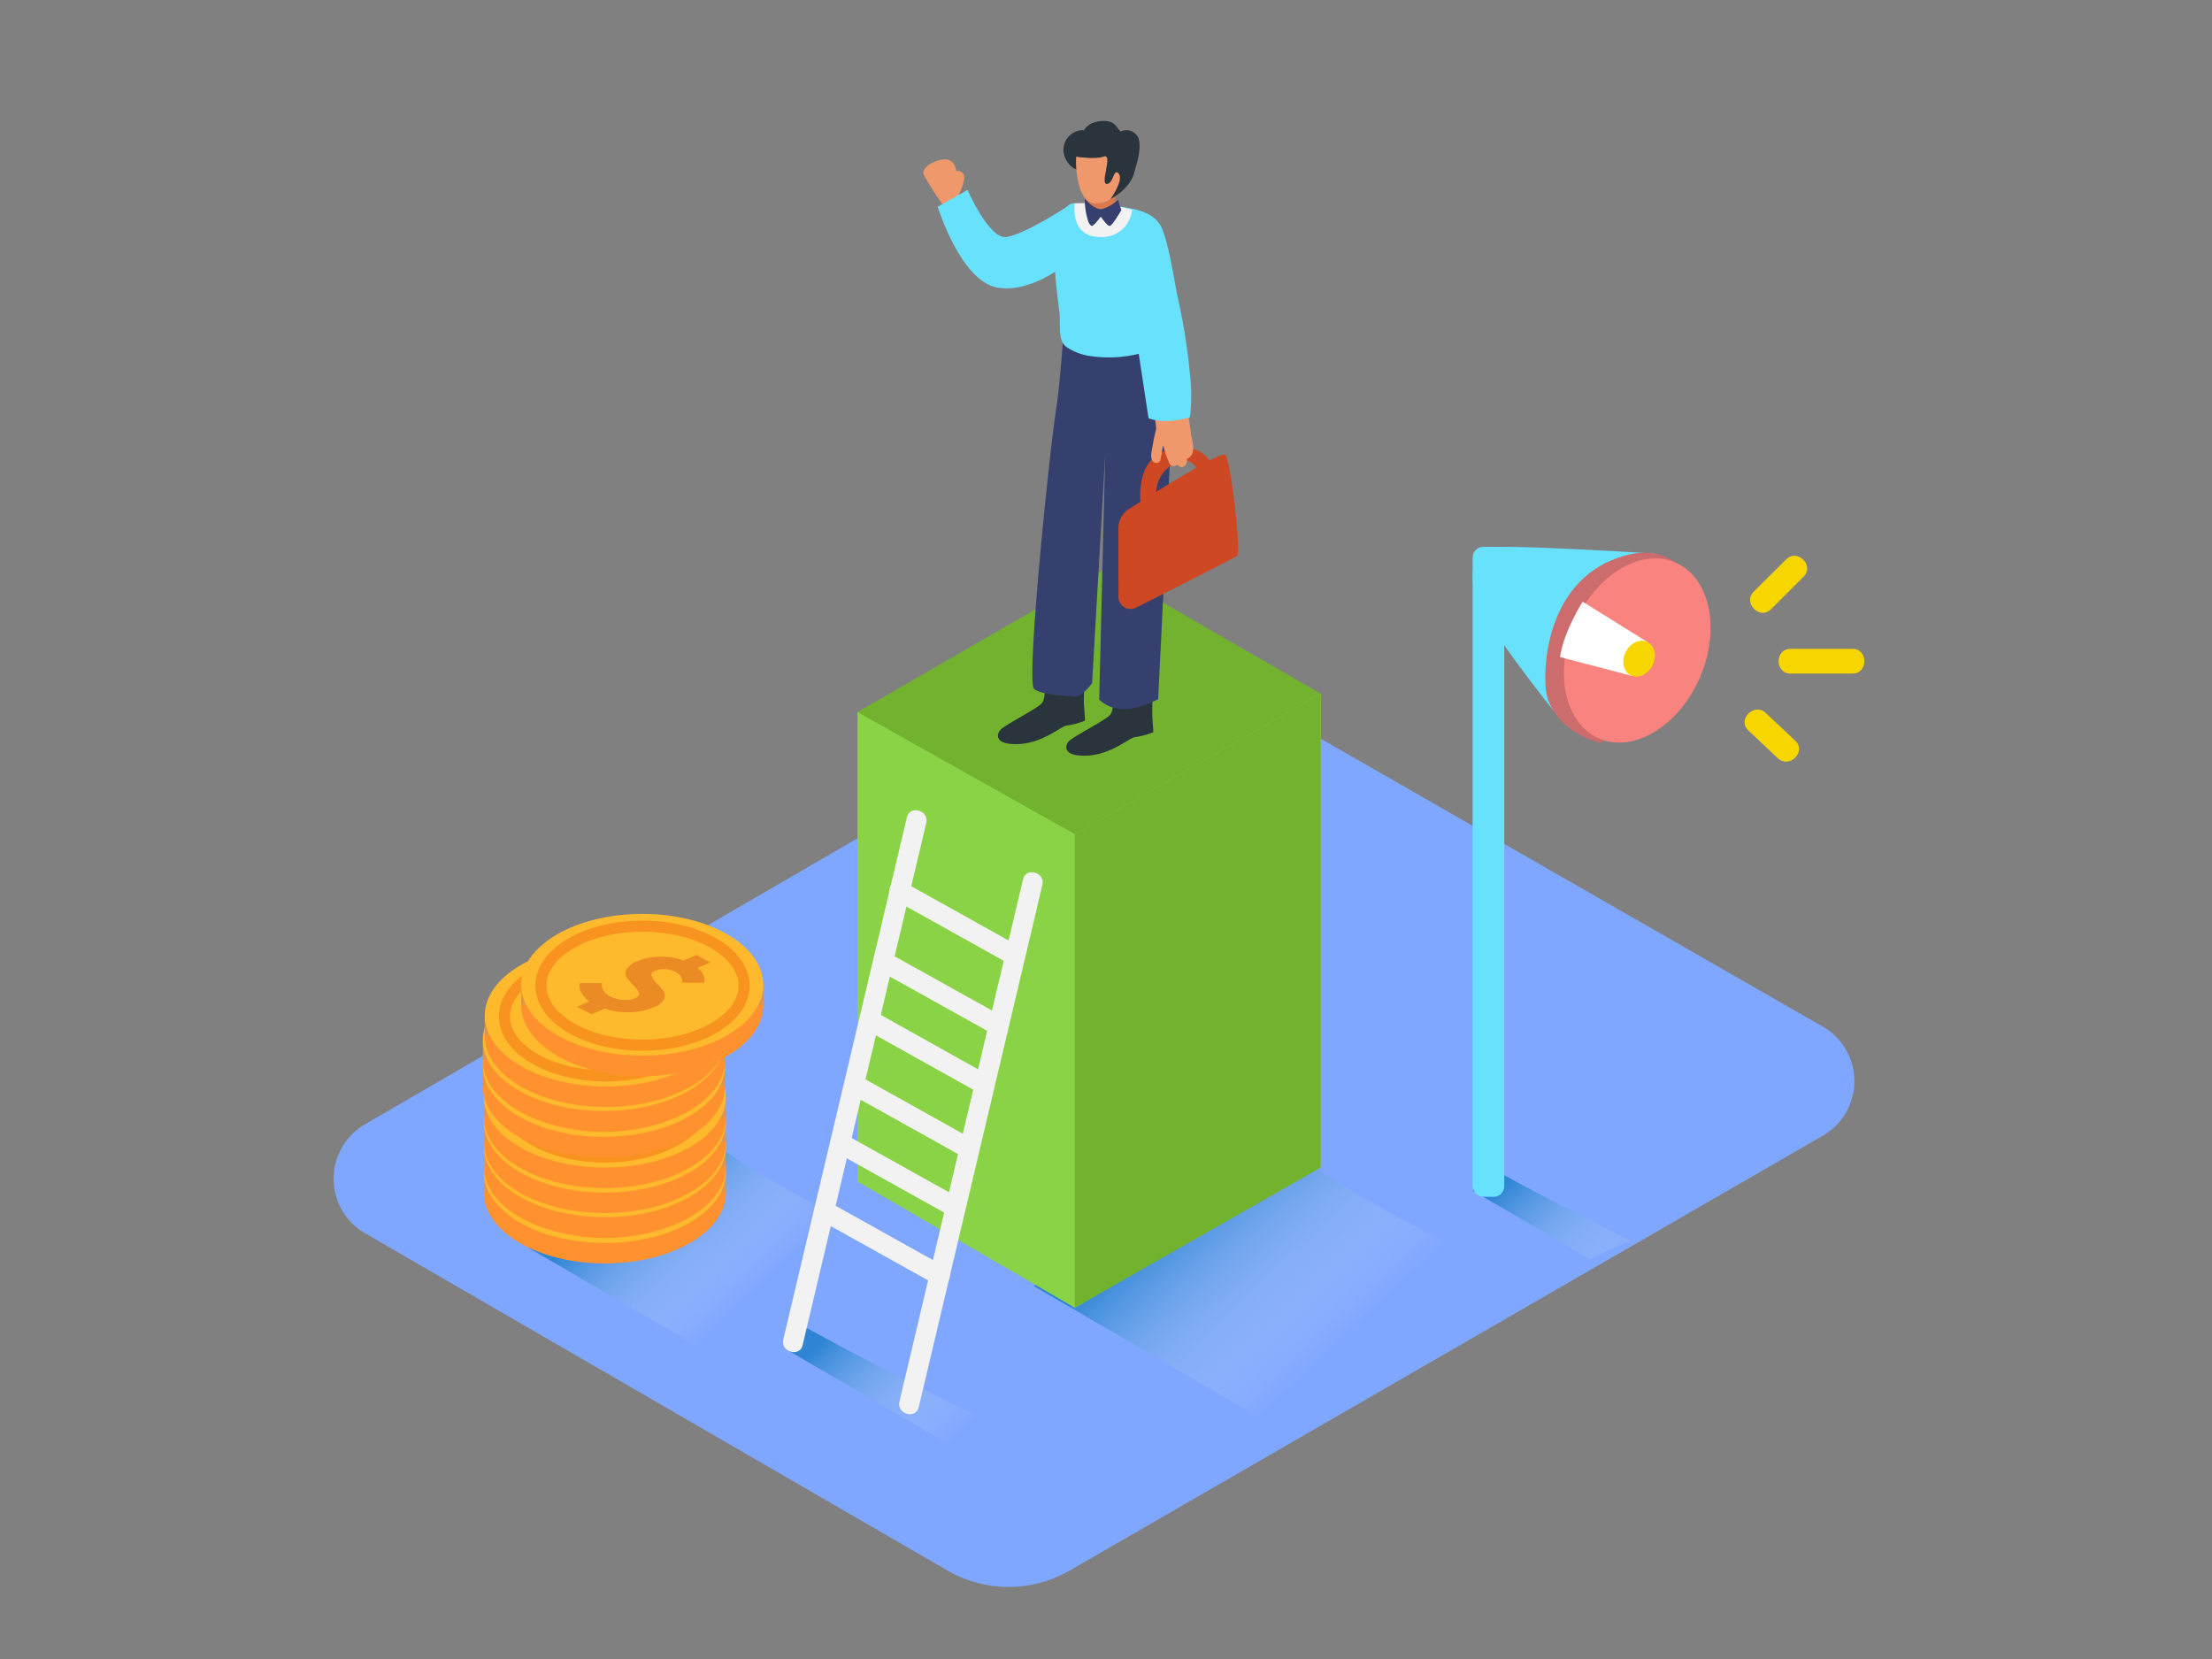 <svg xmlns="http://www.w3.org/2000/svg" xmlns:xlink="http://www.w3.org/1999/xlink" viewBox="0 0 400 300"><rect x="0" y="0" width="400" height="300" fill="#808080" stroke="none"/><defs><linearGradient id="linear-gradient" x1="242.24" y1="242.79" x2="215.19" y2="214.12" gradientUnits="userSpaceOnUse"><stop offset="0" stop-color="#fff" stop-opacity="0"/><stop offset="0.99" stop-color="#0071bc"/></linearGradient><linearGradient id="linear-gradient-2" x1="136.7" y1="233.24" x2="116.56" y2="211.89" xlink:href="#linear-gradient"/><linearGradient id="linear-gradient-3" x1="171.58" y1="260.99" x2="151.48" y2="239.68" xlink:href="#linear-gradient"/><linearGradient id="linear-gradient-4" x1="293.68" y1="233.75" x2="273.58" y2="212.44" xlink:href="#linear-gradient"/></defs><g style="isolation:isolate"><g id="Layer_2" data-name="Layer 2"><path d="M66,223l105.33,61a22.08,22.08,0,0,0,22.11,0l136.19-78.63a11.38,11.38,0,0,0,0-19.72L221.3,123.53a17.91,17.91,0,0,0-17.9,0L65.94,203.35A11.38,11.38,0,0,0,66,223Z" fill="#80a7ff"/><path d="M233.37,208.14l-46.47,24.4,47.33,27.57h1.19c18.55-10.23,31.11-17.82,44.29-26C262.68,225,249.15,219.25,233.37,208.14Z" opacity="0.63" fill="url(#linear-gradient)" style="mix-blend-mode:multiply"/><polyline points="155.06 128.77 155.06 213.64 194.36 236.48 238.81 210.37 238.81 125.43" fill="#8bd346"/><polygon points="194.36 150.85 194.36 236.48 238.81 211.15 238.81 125.43 194.36 150.85" fill="#72b22f"/><polygon points="155.06 128.77 199.83 102.92 238.81 125.43 194.36 150.85 155.06 128.77" fill="#72b22f"/><path d="M170.35,36.84a50.7,50.7,0,0,1-3.33-5.3c-.41-1.13,1.72-2.58,3.71-2.72s2.2,2.13,2.2,2.13a1.11,1.11,0,0,1,1.31.59c.48.86-.73,3.51-.87,3.59L175.67,38l-3.85,1.88Z" fill="#ef986c"/><path d="M196,126.84c0-1.65.08-3.29.09-4.94l-7.24,1.42s.36,2.8-.43,3.81-6.83,4-7.55,4.89-.93,2.69,3.31,2.53,7.62-3.1,8.55-3.32a14.5,14.5,0,0,0,3.46-.91C196.2,129.16,196,128,196,126.84Z" fill="#2a343d"/><path d="M208.36,128.93c0-1.65.08-3.29.09-4.94l-7.24,1.42s.36,2.8-.43,3.81-6.83,4-7.55,4.89-.93,2.69,3.31,2.53,7.62-3.1,8.55-3.32a14.5,14.5,0,0,0,3.46-.91C208.52,131.24,208.36,130.08,208.36,128.93Z" fill="#2a343d"/><path d="M205,58.29l-3.67.67a10.18,10.18,0,0,0,0-1.38c-.77,0-1.54-.11-2.3-.21-2.15-.26-3.91-2.41-5.93-3.21-.87,4.16-1.1,13.25-2.12,19.84-1.29,8.35-5.22,47.14-4.1,50.36,0,0,0,1.16,6.66,1.53,0,0,1.6.92,3.95-2.39l2.37-41.3-1.09,44.31c2,1.86,5.07,2.72,10.66-.07L212.2,70.3Z" fill="#35406e"/><path d="M199.57,55.66q.88.1,1.76.15c-.46-7.87-2.91-25.46-8.15-1.66A22.4,22.4,0,0,0,199.57,55.66Z" fill="#35406e"/><path d="M209.14,90a6,6,0,0,1,3.81-6.43c4.54-1.83,4.45,6,4.45,6l2.28-.89S221,80.4,213,81s-6.74,9.81-6.74,9.81Z" fill="#ce4823"/><path d="M215.38,78.61l-.06-.29a.71.71,0,0,0,0-.29l-1-6.9a.52.52,0,0,0-.37-.46,6.14,6.14,0,0,0-.2-1.22,1.69,1.69,0,0,0-2-.34c-.34-.37-1.07-.42-1.16.2s-.22,1.49-.32,2.24h0l-.06-.24a.61.61,0,0,0-.28-.39c-.17-.55-.3-1.12-.43-1.68-.2-.84-1.49-.48-1.29.36q.1.42.21.84c-.47-.14-1.06.2-.83.77a22.18,22.18,0,0,1,1.49,6.27c-.32,1.31-.59,2.63-.81,4-.13.82-.31,1.94.73,2.22a.68.68,0,0,0,.82-.47q.3-1.34.49-2.7.15.5.31,1a17.89,17.89,0,0,0,.75,2.07c.17.37.41.7.87.68a.81.81,0,0,0,.69-.32.8.8,0,0,0,1,.46c.59-.17.73-.8.72-1.44C216.38,82.2,215.67,80,215.38,78.61Z" fill="#ef986c"/><path d="M215.17,67.56a106.91,106.91,0,0,0-2.1-13.31c-.75-3.51-1.56-9.35-2.85-12.71-1-2.62-3.59-3.5-6.53-4a49.22,49.22,0,0,0-9-.75.88.88,0,0,1-.36-.06c-.24,0-.47.09-.7.14-.89.23-1.78,2.83-2,3.59a19.17,19.17,0,0,0-.79,4.48c-.36,4,.36,7.94.77,11.93.18,1.7-.36,4.5,1.1,5.78a10.27,10.27,0,0,0,4.87,1.79,22.63,22.63,0,0,0,8.34-.46l1.77,11.65c3.22,1.25,7.49-.19,7.49-.19A33.31,33.31,0,0,0,215.17,67.56Z" fill="#68e1fd"/><path d="M202.23,95.59a4.28,4.28,0,0,1,2-3.61c4.77-3,16.56-10.45,17.33-9.74,1,.9,2.91,17.69,2.17,18.25-.56.43-12.47,6.45-18.31,9.4a2.19,2.19,0,0,1-3.17-2Z" fill="#ce4823"/><path d="M194.35,36.77s-.95,6.08,4.56,6.08a5.39,5.39,0,0,0,5.79-4.93A34.42,34.42,0,0,0,194.35,36.77Z" fill="#f2f2f2"/><path d="M193.65,36.92s-7.79,5.23-11.59,5.94c-3.13.59-7.1-8.52-7.1-8.52l-5.39,3.05S173.73,50.86,180.35,52s13.31-5,13.31-5" fill="#68e1fd"/><path d="M201.7,35.35c0,.15,0,1.94,0,1.94l-2.49.51h-2.55l-.47-1.88" fill="#db784d"/><path d="M202.17,36.12a6.16,6.16,0,0,1-3,1.68c-1.19.1-2.61-1.4-3-1.88a12.33,12.33,0,0,0,.7,4.33c.24.4.46.66.62.59.54-.22,1.57-1.67,1.57-1.67s1.15,1.74,1.63,1.68S202.77,38,202.77,38Z" fill="#35406e"/><path d="M205.62,24.53a2.4,2.4,0,0,0-3-.74.46.46,0,0,0-.08-.12c-.63-.68-.91-1.39-1.87-1.66a5.11,5.11,0,0,0-2.69.1,3.27,3.27,0,0,0-2,1.48.41.41,0,0,0-.24-.06,3.6,3.6,0,0,0-3.44,3.68c.08,1.63,1.36,3.44,3,3.56a6,6,0,0,0,2.51.33,1,1,0,0,0,.72-1.63l.12-.08.1,0a.82.82,0,0,0,1.12.14l.14-.08a2.9,2.9,0,0,0,.6-.22l.23.08-.08.24a1,1,0,0,0,.44,1.08,1.5,1.5,0,0,0,.57.13,5.19,5.19,0,0,1-1.7,1.56c-.92.46-.39,1.69.44,1.76-.41.3-.25,2.17.23,1.9a9.74,9.74,0,0,0,4.78-6.27C205.92,28.47,206.47,25.6,205.62,24.53Z" fill="#2a343d"/><path d="M194.66,28.31c-.23,0-.24,7.87,3,8.4,4.09.66,5.62-4.2,5.62-4.2s.6-3.6-1.95-4.8S197.58,28.83,194.66,28.31Z" fill="#ef986c"/><path d="M194.66,28.31s3.22.6,4.95,0-.75,4.95.52,4.95,1.2-3,2.17-1.87-1.47,4.6-1.47,4.6,3.48-1.75,4.28-4.75-3-5.85-6.7-5.55S194.66,28.31,194.66,28.31Z" fill="#2a343d"/><path d="M130.09,207.43,95.49,225.6l35.24,20.53h.89c13.81-7.62,23.17-13.27,33-19.34C151.92,220,141.84,215.71,130.09,207.43Z" opacity="0.63" fill="url(#linear-gradient-2)" style="mix-blend-mode:multiply"/><ellipse cx="109.38" cy="215.65" rx="21.89" ry="12.82" fill="#ff912e"/><polygon points="87.49 215.65 87.49 211.95 89.87 214.91 87.49 215.65" fill="#e0944f"/><polygon points="131.26 211.95 131.26 215.65 128.49 215.65 130.52 212.68 131.26 211.95" fill="#e0944f"/><ellipse cx="109.38" cy="211.95" rx="21.89" ry="12.82" fill="#ffb92c"/><path d="M120.48,210.23a1.71,1.71,0,0,1,.17,1l-.09.34-4,0a1.82,1.82,0,0,0,.07-.34,1.49,1.49,0,0,0-.24-.73,2.19,2.19,0,0,0-1-.89,4.37,4.37,0,0,0-1.88-.49,4,4,0,0,0-1.78.27q-.84.36-.65.94a3.46,3.46,0,0,0,.85,1.25A15.22,15.22,0,0,1,113.2,213a1.46,1.46,0,0,1,.22,1.54,3.44,3.44,0,0,1-1.94,1.51,11.5,11.5,0,0,1-4.23.88,13.54,13.54,0,0,1-4.63-.65l-2.3,1-2.69-1.31,2.23-1a5,5,0,0,1-1.07-1,2.84,2.84,0,0,1-.53-.89,2.93,2.93,0,0,1-.14-.72,1.56,1.56,0,0,1,0-.5l.08-.19h4a3.19,3.19,0,0,0-.1.4,1.7,1.7,0,0,0,.32.91,3,3,0,0,0,1.32,1.13,5.68,5.68,0,0,0,2.32.6,4.83,4.83,0,0,0,2.14-.34q.83-.36.62-.94a3.45,3.45,0,0,0-.88-1.25,12.79,12.79,0,0,1-1.22-1.39,1.43,1.43,0,0,1-.17-1.55,3.73,3.73,0,0,1,2-1.54,11,11,0,0,1,4.06-.8,11.73,11.73,0,0,1,4.33.67l2.29-1,2.51,1.37-2.3,1A3.27,3.27,0,0,1,120.48,210.23Z" fill="#ea8b24"/><ellipse cx="109.41" cy="212.1" rx="18.37" ry="10.76" fill="none" stroke="#f7931e" stroke-miterlimit="10" stroke-width="2"/><ellipse cx="109.38" cy="210.98" rx="21.89" ry="12.82" fill="#ff912e"/><polygon points="87.49 210.98 87.49 207.28 89.87 210.24 87.49 210.98" fill="#e0944f"/><polygon points="131.26 207.28 131.26 210.98 128.49 210.98 130.52 208.01 131.26 207.28" fill="#e0944f"/><ellipse cx="109.38" cy="207.28" rx="21.89" ry="12.82" fill="#ffb92c"/><path d="M120.48,205.56a1.71,1.71,0,0,1,.17,1l-.09.34-4,0a1.82,1.82,0,0,0,.07-.34,1.49,1.49,0,0,0-.24-.73,2.19,2.19,0,0,0-1-.89,4.37,4.37,0,0,0-1.88-.49,4,4,0,0,0-1.78.27q-.84.36-.65.94a3.46,3.46,0,0,0,.85,1.25,15.22,15.22,0,0,1,1.21,1.39,1.46,1.46,0,0,1,.22,1.54,3.44,3.44,0,0,1-1.94,1.51,11.5,11.5,0,0,1-4.23.88,13.54,13.54,0,0,1-4.63-.65l-2.3,1-2.69-1.31,2.23-1a5,5,0,0,1-1.07-1,2.84,2.84,0,0,1-.53-.89,2.93,2.93,0,0,1-.14-.72,1.56,1.56,0,0,1,0-.5l.08-.19h4a3.19,3.19,0,0,0-.1.4,1.7,1.7,0,0,0,.32.91,3,3,0,0,0,1.32,1.13,5.68,5.68,0,0,0,2.32.6,4.83,4.83,0,0,0,2.14-.34q.83-.36.62-.94a3.45,3.45,0,0,0-.88-1.25,12.79,12.79,0,0,1-1.22-1.39,1.43,1.43,0,0,1-.17-1.55,3.73,3.73,0,0,1,2-1.54,11,11,0,0,1,4.06-.8A11.73,11.73,0,0,1,117,203l2.29-1,2.51,1.37-2.3,1A3.27,3.27,0,0,1,120.48,205.56Z" fill="#ea8b24"/><ellipse cx="109.41" cy="207.43" rx="18.37" ry="10.76" fill="none" stroke="#f7931e" stroke-miterlimit="10" stroke-width="2"/><ellipse cx="109.38" cy="206.54" rx="21.89" ry="12.82" fill="#ff912e"/><polygon points="87.49 206.54 87.49 202.84 89.87 205.8 87.49 206.54" fill="#e0944f"/><polygon points="131.26 202.84 131.26 206.54 128.49 206.54 130.52 203.57 131.26 202.84" fill="#e0944f"/><ellipse cx="109.38" cy="202.84" rx="21.89" ry="12.82" fill="#ffb92c"/><path d="M120.48,201.12a1.71,1.71,0,0,1,.17,1l-.09.34-4,0a1.82,1.82,0,0,0,.07-.34,1.49,1.49,0,0,0-.24-.73,2.19,2.19,0,0,0-1-.89,4.37,4.37,0,0,0-1.88-.49,4,4,0,0,0-1.78.27q-.84.36-.65.94a3.46,3.46,0,0,0,.85,1.25,15.22,15.22,0,0,1,1.21,1.39,1.46,1.46,0,0,1,.22,1.54,3.44,3.44,0,0,1-1.94,1.51,11.5,11.5,0,0,1-4.23.88,13.54,13.54,0,0,1-4.63-.65l-2.3,1-2.69-1.31,2.23-1a5,5,0,0,1-1.07-1,2.84,2.84,0,0,1-.53-.89,2.93,2.93,0,0,1-.14-.72,1.56,1.56,0,0,1,0-.5l.08-.19h4a3.19,3.19,0,0,0-.1.4,1.7,1.7,0,0,0,.32.91,3,3,0,0,0,1.32,1.13,5.68,5.68,0,0,0,2.32.6,4.83,4.83,0,0,0,2.14-.34q.83-.36.62-.94a3.45,3.45,0,0,0-.88-1.25,12.79,12.79,0,0,1-1.22-1.39,1.43,1.43,0,0,1-.17-1.55,3.73,3.73,0,0,1,2-1.54,11,11,0,0,1,4.06-.8,11.73,11.73,0,0,1,4.33.67l2.29-1,2.51,1.37-2.3,1A3.27,3.27,0,0,1,120.48,201.12Z" fill="#ea8b24"/><ellipse cx="109.41" cy="202.99" rx="18.37" ry="10.76" fill="none" stroke="#f7931e" stroke-miterlimit="10" stroke-width="2"/><ellipse cx="109.38" cy="202.02" rx="21.89" ry="12.82" fill="#ff912e"/><polygon points="87.49 202.02 87.49 198.31 89.87 201.27 87.49 202.02" fill="#e0944f"/><polygon points="131.26 198.31 131.26 202.02 128.49 202.02 130.52 199.04 131.26 198.31" fill="#e0944f"/><ellipse cx="109.38" cy="198.31" rx="21.89" ry="12.82" fill="#ffb92c"/><path d="M120.48,196.6a1.71,1.71,0,0,1,.17,1l-.09.34-4,0a1.82,1.82,0,0,0,.07-.34,1.49,1.49,0,0,0-.24-.73,2.19,2.19,0,0,0-1-.89,4.37,4.37,0,0,0-1.88-.49,4,4,0,0,0-1.78.27q-.84.36-.65.94A3.46,3.46,0,0,0,112,198a15.22,15.22,0,0,1,1.21,1.39,1.46,1.46,0,0,1,.22,1.54,3.44,3.44,0,0,1-1.94,1.51,11.5,11.5,0,0,1-4.23.88,13.54,13.54,0,0,1-4.63-.65l-2.3,1-2.69-1.31,2.23-1a5,5,0,0,1-1.07-1,2.84,2.84,0,0,1-.53-.89,2.93,2.93,0,0,1-.14-.72,1.56,1.56,0,0,1,0-.5l.08-.19h4a3.19,3.19,0,0,0-.1.4,1.7,1.7,0,0,0,.32.91,3,3,0,0,0,1.32,1.13,5.68,5.68,0,0,0,2.32.6,4.83,4.83,0,0,0,2.14-.34q.83-.36.62-.94a3.45,3.45,0,0,0-.88-1.25,12.79,12.79,0,0,1-1.22-1.39,1.43,1.43,0,0,1-.17-1.55,3.73,3.73,0,0,1,2-1.54,11,11,0,0,1,4.06-.8A11.73,11.73,0,0,1,117,194l2.29-1,2.51,1.37-2.3,1A3.27,3.27,0,0,1,120.48,196.6Z" fill="#ea8b24"/><ellipse cx="109.41" cy="198.47" rx="18.37" ry="10.76" fill="none" stroke="#f7931e" stroke-miterlimit="10" stroke-width="2"/><ellipse cx="109.2" cy="196.46" rx="21.89" ry="12.82" fill="#ff912e"/><polygon points="87.31 196.46 87.31 192.76 89.7 195.72 87.31 196.46" fill="#e0944f"/><polygon points="131.09 192.76 131.09 196.46 128.31 196.46 130.35 193.49 131.09 192.76" fill="#e0944f"/><ellipse cx="109.2" cy="192.76" rx="21.89" ry="12.82" fill="#ffb92c"/><path d="M120.31,191a1.71,1.71,0,0,1,.17,1l-.09.34-4,0a1.82,1.82,0,0,0,.07-.34,1.49,1.49,0,0,0-.24-.73,2.19,2.19,0,0,0-1-.89,4.37,4.37,0,0,0-1.88-.49,4,4,0,0,0-1.78.27q-.84.36-.65.94a3.46,3.46,0,0,0,.85,1.25A15.22,15.22,0,0,1,113,193.8a1.46,1.46,0,0,1,.22,1.54,3.44,3.44,0,0,1-1.94,1.51,11.5,11.5,0,0,1-4.23.88,13.54,13.54,0,0,1-4.63-.65l-2.3,1-2.69-1.31,2.23-1a5,5,0,0,1-1.07-1,2.84,2.84,0,0,1-.53-.89,2.93,2.93,0,0,1-.14-.72,1.56,1.56,0,0,1,0-.5l.08-.19h4a3.19,3.19,0,0,0-.1.4,1.7,1.7,0,0,0,.32.91,3,3,0,0,0,1.32,1.13,5.68,5.68,0,0,0,2.32.6,4.83,4.83,0,0,0,2.14-.34q.83-.36.62-.94a3.45,3.45,0,0,0-.88-1.25,12.79,12.79,0,0,1-1.22-1.39,1.43,1.43,0,0,1-.17-1.55,3.73,3.73,0,0,1,2-1.54,11,11,0,0,1,4.06-.8,11.73,11.73,0,0,1,4.33.67l2.29-1,2.51,1.37-2.3,1A3.27,3.27,0,0,1,120.31,191Z" fill="#ea8b24"/><ellipse cx="109.24" cy="192.92" rx="18.37" ry="10.76" fill="none" stroke="#f7931e" stroke-miterlimit="10" stroke-width="2"/><ellipse cx="109.2" cy="191.79" rx="21.89" ry="12.82" fill="#ff912e"/><polygon points="87.31 191.79 87.31 188.09 89.7 191.05 87.31 191.79" fill="#e0944f"/><polygon points="131.09 188.09 131.09 191.79 128.31 191.79 130.35 188.82 131.09 188.09" fill="#e0944f"/><ellipse cx="109.2" cy="188.09" rx="21.89" ry="12.82" fill="#ffb92c"/><path d="M120.31,186.37a1.71,1.71,0,0,1,.17,1l-.09.34-4,0a1.82,1.82,0,0,0,.07-.34,1.49,1.49,0,0,0-.24-.73,2.19,2.19,0,0,0-1-.89,4.37,4.37,0,0,0-1.88-.49,4,4,0,0,0-1.78.27q-.84.36-.65.94a3.46,3.46,0,0,0,.85,1.25,15.22,15.22,0,0,1,1.21,1.39,1.46,1.46,0,0,1,.22,1.54,3.44,3.44,0,0,1-1.94,1.51,11.5,11.5,0,0,1-4.23.88,13.54,13.54,0,0,1-4.63-.65l-2.3,1-2.69-1.31,2.23-1a5,5,0,0,1-1.07-1,2.84,2.84,0,0,1-.53-.89,2.93,2.93,0,0,1-.14-.72,1.56,1.56,0,0,1,0-.5l.08-.19h4a3.19,3.19,0,0,0-.1.4,1.7,1.7,0,0,0,.32.91,3,3,0,0,0,1.32,1.13,5.68,5.68,0,0,0,2.32.6,4.83,4.83,0,0,0,2.14-.34q.83-.36.62-.94a3.45,3.45,0,0,0-.88-1.25,12.79,12.79,0,0,1-1.22-1.39,1.43,1.43,0,0,1-.17-1.55,3.73,3.73,0,0,1,2-1.54,11,11,0,0,1,4.06-.8,11.73,11.73,0,0,1,4.33.67l2.29-1,2.51,1.37-2.3,1A3.27,3.27,0,0,1,120.31,186.37Z" fill="#ea8b24"/><ellipse cx="109.24" cy="188.24" rx="18.37" ry="10.76" fill="none" stroke="#f7931e" stroke-miterlimit="10" stroke-width="2"/><ellipse cx="109.55" cy="187.35" rx="21.89" ry="12.82" fill="#ff912e"/><polygon points="87.66 187.35 87.66 183.65 90.04 186.61 87.66 187.35" fill="#e0944f"/><polygon points="131.44 183.65 131.44 187.35 128.66 187.35 130.69 184.38 131.44 183.65" fill="#e0944f"/><ellipse cx="109.55" cy="183.65" rx="21.89" ry="12.82" fill="#ffb92c"/><path d="M120.65,181.94a1.71,1.71,0,0,1,.17,1l-.09.34-4,0a1.82,1.82,0,0,0,.07-.34,1.49,1.49,0,0,0-.24-.73,2.19,2.19,0,0,0-1-.89,4.37,4.37,0,0,0-1.88-.49,4,4,0,0,0-1.78.27q-.84.36-.65.94a3.46,3.46,0,0,0,.85,1.25,15.22,15.22,0,0,1,1.21,1.39,1.46,1.46,0,0,1,.22,1.54,3.44,3.44,0,0,1-1.94,1.51,11.5,11.5,0,0,1-4.23.88,13.54,13.54,0,0,1-4.63-.65l-2.3,1-2.69-1.31,2.23-1a5,5,0,0,1-1.07-1,2.84,2.84,0,0,1-.53-.89,2.93,2.93,0,0,1-.14-.72,1.56,1.56,0,0,1,0-.5l.08-.19h4a3.19,3.19,0,0,0-.1.4,1.7,1.7,0,0,0,.32.91,3,3,0,0,0,1.32,1.13,5.68,5.68,0,0,0,2.32.6,4.83,4.83,0,0,0,2.14-.34q.83-.36.62-.94a3.45,3.45,0,0,0-.88-1.25,12.79,12.79,0,0,1-1.22-1.39,1.43,1.43,0,0,1-.17-1.55,3.73,3.73,0,0,1,2-1.54,11,11,0,0,1,4.06-.8,11.73,11.73,0,0,1,4.33.67l2.29-1,2.51,1.37-2.3,1A3.27,3.27,0,0,1,120.65,181.94Z" fill="#ea8b24"/><ellipse cx="109.59" cy="183.8" rx="18.37" ry="10.76" fill="none" stroke="#f7931e" stroke-miterlimit="10" stroke-width="2"/><ellipse cx="116.14" cy="181.79" rx="21.89" ry="12.82" fill="#ff912e"/><polygon points="94.25 181.79 94.25 178.08 96.64 181.04 94.25 181.79" fill="#e0944f"/><polygon points="138.03 178.08 138.03 181.79 135.25 181.79 137.29 178.81 138.03 178.08" fill="#e0944f"/><ellipse cx="116.14" cy="178.08" rx="21.89" ry="12.82" fill="#ffb92c"/><path d="M127.24,176.37a1.71,1.71,0,0,1,.17,1l-.09.34-4,0a1.82,1.82,0,0,0,.07-.34,1.49,1.49,0,0,0-.24-.73,2.19,2.19,0,0,0-1-.89,4.37,4.37,0,0,0-1.88-.49,4,4,0,0,0-1.78.27q-.84.36-.65.94a3.46,3.46,0,0,0,.85,1.25,15.22,15.22,0,0,1,1.21,1.39,1.46,1.46,0,0,1,.22,1.54,3.44,3.44,0,0,1-1.94,1.51,11.5,11.5,0,0,1-4.23.88,13.54,13.54,0,0,1-4.63-.65l-2.3,1-2.69-1.31,2.23-1a5,5,0,0,1-1.07-1,2.84,2.84,0,0,1-.53-.89,2.93,2.93,0,0,1-.14-.72,1.56,1.56,0,0,1,0-.5l.08-.19h4a3.19,3.19,0,0,0-.1.4,1.7,1.7,0,0,0,.32.91,3,3,0,0,0,1.32,1.13,5.68,5.68,0,0,0,2.32.6,4.83,4.83,0,0,0,2.14-.34q.83-.36.62-.94a3.45,3.45,0,0,0-.88-1.25,12.79,12.79,0,0,1-1.22-1.39,1.43,1.43,0,0,1-.17-1.55,3.73,3.73,0,0,1,2-1.54,11,11,0,0,1,4.06-.8,11.73,11.73,0,0,1,4.33.67l2.29-1,2.51,1.37-2.3,1A3.27,3.27,0,0,1,127.24,176.37Z" fill="#ea8b24"/><ellipse cx="116.18" cy="178.24" rx="18.37" ry="10.76" fill="none" stroke="#f7931e" stroke-miterlimit="10" stroke-width="2"/><path d="M145,239.63l-2.51,4.57,33.73,19.64h.89c2.4-1.32,4.65-2.58,6.8-3.8C171.83,253.38,157,246.42,145,239.63Z" opacity="0.63" fill="url(#linear-gradient-3)" style="mix-blend-mode:multiply"/><path d="M164,147.78l-22.36,94.46c-.54,2.27,3,3.24,3.5,1l22.36-94.46c.54-2.27-3-3.24-3.5-1Z" fill="#f2f2f2"/><path d="M185,159l-22.36,94.46c-.54,2.27,3,3.24,3.5,1l22.36-94.46c.54-2.27-3-3.24-3.5-1Z" fill="#f2f2f2"/><path d="M161.66,162.67l21,11.72c2,1.14,3.88-2,1.83-3.14l-21-11.72c-2-1.14-3.88,2-1.83,3.14Z" fill="#f2f2f2"/><path d="M159.47,175.8,179.59,187c2,1.14,3.88-2,1.83-3.14L161.3,172.67c-2-1.14-3.88,2-1.83,3.14Z" fill="#f2f2f2"/><path d="M157,186.44l20.09,11.22c2,1.14,3.88-2,1.83-3.14L158.87,183.3c-2-1.14-3.88,2-1.83,3.14Z" fill="#f2f2f2"/><path d="M153.87,197.88,173.79,209c2,1.14,3.88-2,1.83-3.14l-19.91-11.12c-2-1.14-3.88,2-1.83,3.14Z" fill="#f2f2f2"/><path d="M151.14,208.35l20,11.15c2,1.14,3.88-2,1.83-3.14l-20-11.15c-2-1.14-3.88,2-1.83,3.14Z" fill="#f2f2f2"/><path d="M148.09,220.52l21,11.72c2,1.14,3.88-2,1.83-3.14l-21-11.72c-2-1.14-3.88,2-1.83,3.14Z" fill="#f2f2f2"/><path d="M294.77,224.33c-8.8-4.51-18-9.08-25.93-13.57l-2.51,4.57,21.22,12.36C289.9,226.49,292.34,225.42,294.77,224.33Z" opacity="0.63" fill="url(#linear-gradient-4)" style="mix-blend-mode:multiply"/><path d="M299.19,100.1s-28.87-1.83-30.71-1-2.59,3.91-1.89,8.17,14.47,21.41,14.47,21.41" fill="#68e1fd"/><path d="M307.66,109.36c-.08-.3-3-13.73-16.36-8-12.05,5.17-12.41,20.53-11.6,24.29.66,3.06,3.79,7.22,9.82,8.73" fill="#cc6c6d"/><ellipse cx="295.05" cy="118.04" rx="17.29" ry="12.3" transform="matrix(0.4, -0.92, 0.92, 0.4, 69.45, 341.86)" fill="#f9847f"/><path d="M282.1,118.82l13.06,3.42,2.86-6.07-11.82-7.36S282.82,114,282.1,118.82Z" fill="#fff"/><ellipse cx="296.41" cy="119.11" rx="3.37" ry="2.71" transform="translate(55.93 329.39) rotate(-63.06)" fill="#f7d600"/><rect x="266.29" y="98.89" width="5.72" height="117.53" rx="1.92" ry="1.92" transform="translate(538.31 315.31) rotate(-180)" fill="#68e1fd"/><path d="M323,101.16,317.11,107c-2,2,1.12,5.2,3.16,3.16l5.87-5.87C328.18,102.28,325,99.12,323,101.16Z" fill="#f7d600"/><path d="M335,117.33H323.79c-2.88,0-2.88,4.47,0,4.47H335C337.85,121.8,337.85,117.33,335,117.33Z" fill="#f7d600"/><path d="M324.64,133.94l-5.31-5c-2.09-2-5.26,1.18-3.16,3.16l5.31,5C323.57,139.08,326.74,135.92,324.64,133.94Z" fill="#f7d600"/></g></g></svg>
